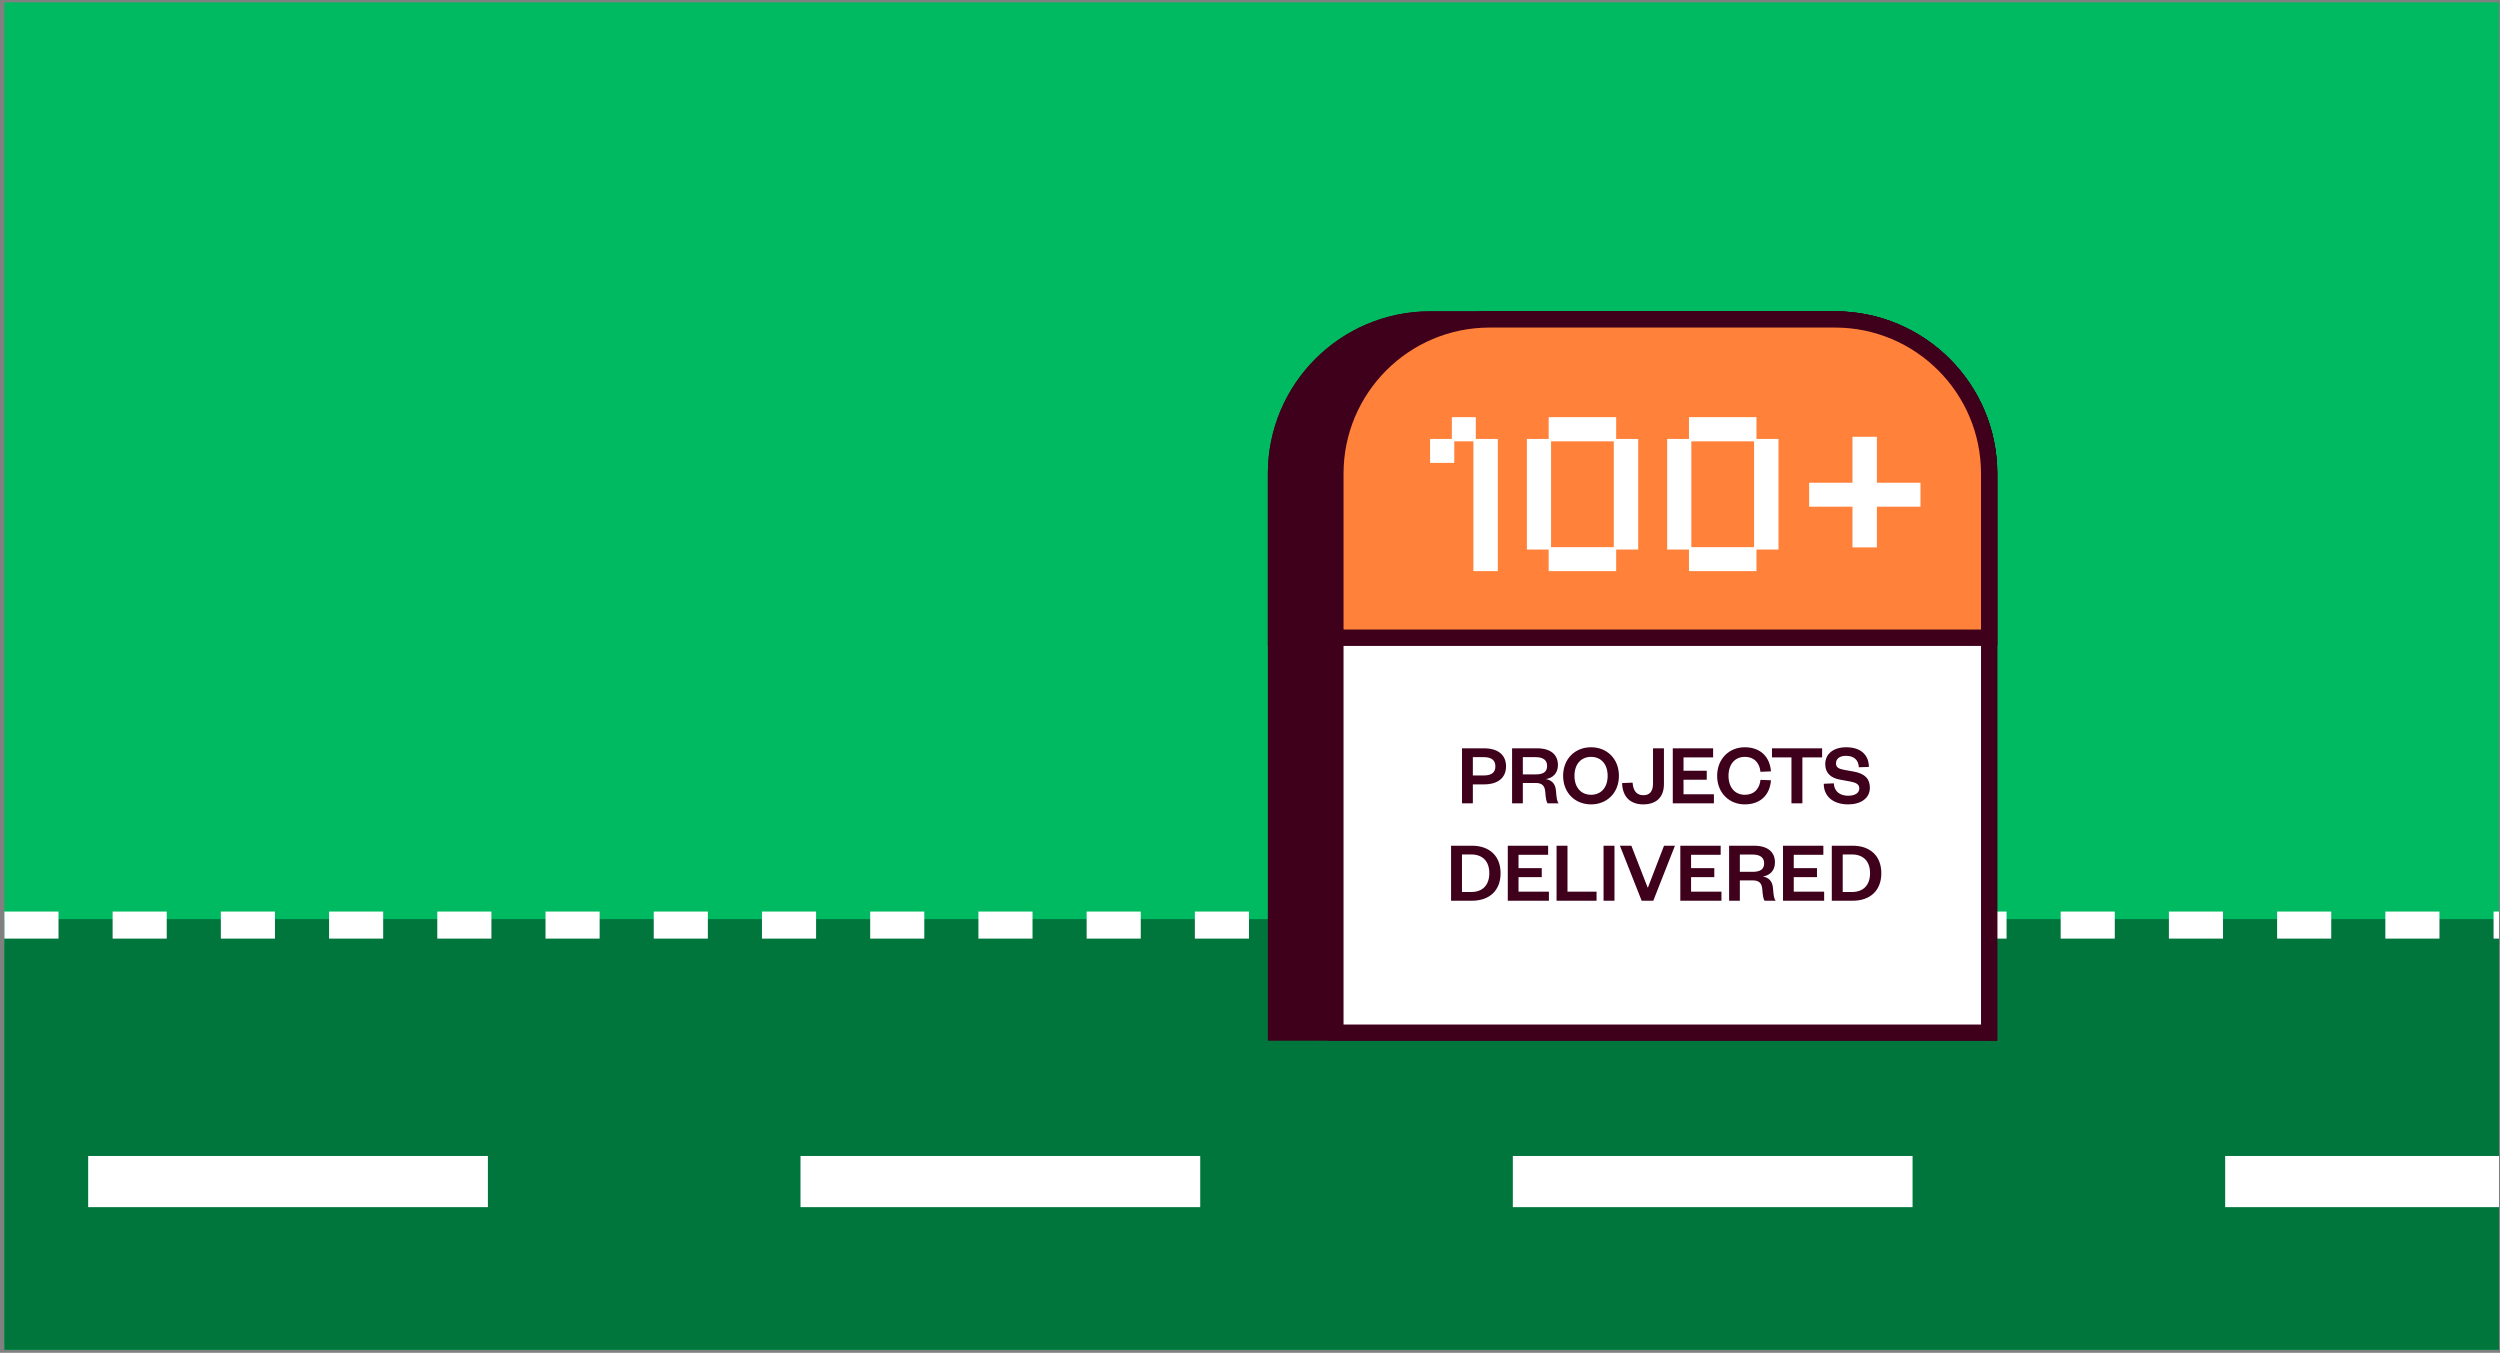 <svg width="462" height="250" viewBox="0 0 462 250" fill="none" xmlns="http://www.w3.org/2000/svg">
<rect x="0" y="0" width="462" height="250" fill="#808080" stroke="none"/>
<rect x="0.812" y="0.431" width="461" height="249" fill="#00BA61"/>
<rect x="0.812" y="169.85" width="461" height="79.581" fill="#00763D"/>
<line x1="0.812" y1="170.956" x2="461.812" y2="170.956" stroke="white" stroke-width="5" stroke-dasharray="10 10"/>
<rect x="16.294" y="213.625" width="73.869" height="9.454" fill="white"/>
<rect x="147.933" y="213.625" width="73.869" height="9.454" fill="white"/>
<rect x="279.572" y="213.625" width="73.869" height="9.454" fill="white"/>
<rect x="411.21" y="213.625" width="50.602" height="9.454" fill="white"/>
<path d="M235.798 87.533C235.798 71.793 248.557 59.033 264.298 59.033H339.093C354.833 59.033 367.593 71.793 367.593 87.533V190.829H235.798V87.533Z" fill="#3E001A" stroke="#3E001A" stroke-width="3"/>
<path d="M246.785 87.533C246.785 71.793 259.545 59.033 275.285 59.033H339.093C354.833 59.033 367.593 71.793 367.593 87.533V190.829H246.785V87.533Z" fill="white" stroke="#3E001A" stroke-width="3"/>
<path d="M235.798 87.533C235.798 71.793 248.557 59.033 264.298 59.033H339.093C354.833 59.033 367.593 71.793 367.593 87.533V117.833H235.798V87.533Z" fill="#3E001A" stroke="#3E001A" stroke-width="3"/>
<path d="M246.785 87.533C246.785 71.793 259.545 59.033 275.285 59.033H339.093C354.833 59.033 367.593 71.793 367.593 87.533V117.833H246.785V87.533Z" fill="#FF813A" stroke="#3E001A" stroke-width="3"/>
<path d="M272.286 105.54V81.558H268.746V85.54H264.277V81.115H268.304V77.089H272.729V81.115H276.799V105.54H272.286ZM286.193 105.54V101.557H282.167V81.115H286.193V77.089H298.671V81.115H302.742V101.557H298.671V105.54H286.193ZM286.636 101.115H298.228V81.558H286.636V101.115ZM312.119 105.54V101.557H308.093V81.115H312.119V77.089H324.597V81.115H328.668V101.557H324.597V105.54H312.119ZM312.562 101.115H324.155V81.558H312.562V101.115ZM342.338 101.159V93.637H334.329V89.212H342.338V80.717H346.851V89.212H354.904V93.637H346.851V101.159H342.338Z" fill="white"/>
<path d="M272.183 143.307H274.168C275.685 143.307 276.347 142.726 276.347 141.629C276.347 140.531 275.685 139.918 274.168 139.918H272.183V143.307ZM272.183 144.954V148.456H270.181V138.288H274.233C276.831 138.288 278.316 139.498 278.316 141.613C278.316 143.727 276.831 144.954 274.233 144.954H272.183ZM288.052 148.456H285.986C285.777 148.182 285.647 147.488 285.567 146.358C285.486 145.212 284.97 144.695 283.807 144.695H281.419V148.456H279.433V138.288H284.033C286.632 138.288 287.907 139.498 287.907 141.387C287.907 142.92 286.906 143.808 285.664 143.969C286.826 144.195 287.423 144.873 287.536 146.067C287.665 147.568 287.713 148.085 288.052 148.456ZM281.419 143.114H283.759C285.228 143.114 285.906 142.63 285.906 141.532C285.906 140.515 285.228 139.918 283.759 139.918H281.419V143.114ZM299.177 143.372C299.177 146.503 296.982 148.65 294.029 148.65C291.059 148.65 288.864 146.503 288.864 143.372C288.864 140.241 291.059 138.094 294.029 138.094C296.982 138.094 299.177 140.241 299.177 143.372ZM297.095 143.372C297.095 141.241 295.901 139.87 294.029 139.87C292.156 139.87 290.962 141.241 290.962 143.372C290.962 145.502 292.156 146.874 294.029 146.874C295.901 146.874 297.095 145.502 297.095 143.372ZM305.478 138.288H307.496V144.889C307.496 147.455 305.946 148.65 303.671 148.65C301.314 148.65 299.829 147.278 299.765 144.712L301.702 144.631C301.798 146.1 302.428 146.955 303.671 146.955C304.897 146.955 305.478 146.245 305.478 144.76V138.288ZM316.731 146.777V148.456H309.129V138.288H316.585V139.966H311.114V142.436H315.407V144.098H311.114V146.777H316.731ZM317.329 143.372C317.329 140.241 319.541 138.094 322.43 138.094C325.432 138.094 327.094 139.983 327.272 142.549L325.335 142.63C325.19 141.112 324.286 139.87 322.43 139.87C320.622 139.87 319.428 141.225 319.428 143.372C319.428 145.519 320.622 146.874 322.43 146.874C324.286 146.874 325.19 145.632 325.335 144.114L327.272 144.195C327.094 146.777 325.432 148.65 322.43 148.65C319.541 148.65 317.329 146.503 317.329 143.372ZM333.08 148.456H331.062V139.966H327.463V138.288H336.727V139.966H333.08V148.456ZM337.03 144.841L338.886 144.76C338.967 146.342 340.112 147.052 341.533 147.052C342.792 147.052 343.599 146.552 343.599 145.696C343.599 144.921 342.985 144.631 341.92 144.421L339.983 144.066C338.402 143.775 337.304 142.904 337.304 141.225C337.304 139.321 338.805 138.094 341.178 138.094C343.841 138.094 345.342 139.466 345.374 141.726L343.518 141.79C343.453 140.402 342.55 139.676 341.162 139.676C339.967 139.676 339.289 140.209 339.289 141.08C339.289 141.823 339.822 142.081 340.742 142.258L342.614 142.597C344.616 142.968 345.552 143.921 345.552 145.567C345.552 147.568 343.825 148.65 341.533 148.65C338.918 148.65 337.03 147.294 337.03 144.841ZM270.173 164.842H271.868C274.015 164.842 275.225 163.551 275.225 161.356C275.225 159.193 274.015 157.902 271.868 157.902H270.173V164.842ZM268.156 166.456V156.288H271.997C275.274 156.288 277.307 158.192 277.307 161.372C277.307 164.552 275.274 166.456 271.997 166.456H268.156ZM286.239 164.777V166.456H278.638V156.288H286.094V157.966H280.623V160.436H284.916V162.098H280.623V164.777H286.239ZM287.653 156.288H289.671V164.777H295.045V166.456H287.653V156.288ZM296.338 156.288H298.355V166.456H296.338V156.288ZM305.527 166.456H303.38L299.361 156.288H301.476L304.478 164.003H304.542L307.512 156.288H309.53L305.527 166.456ZM318.125 164.777V166.456H310.523V156.288H317.98V157.966H312.509V160.436H316.802V162.098H312.509V164.777H318.125ZM328.158 166.456H326.092C325.882 166.182 325.753 165.488 325.672 164.358C325.592 163.212 325.075 162.695 323.913 162.695H321.524V166.456H319.539V156.288H324.139C326.738 156.288 328.013 157.498 328.013 159.387C328.013 160.92 327.012 161.808 325.769 161.969C326.931 162.195 327.528 162.873 327.641 164.067C327.771 165.568 327.819 166.085 328.158 166.456ZM321.524 161.114H323.865C325.333 161.114 326.011 160.63 326.011 159.532C326.011 158.515 325.333 157.918 323.865 157.918H321.524V161.114ZM337.103 164.777V166.456H329.501V156.288H336.957V157.966H331.486V160.436H335.779V162.098H331.486V164.777H337.103ZM340.534 164.842H342.229C344.375 164.842 345.586 163.551 345.586 161.356C345.586 159.193 344.375 157.902 342.229 157.902H340.534V164.842ZM338.516 166.456V156.288H342.358C345.634 156.288 347.668 158.192 347.668 161.372C347.668 164.552 345.634 166.456 342.358 166.456H338.516Z" fill="#3E001A"/>
</svg>
